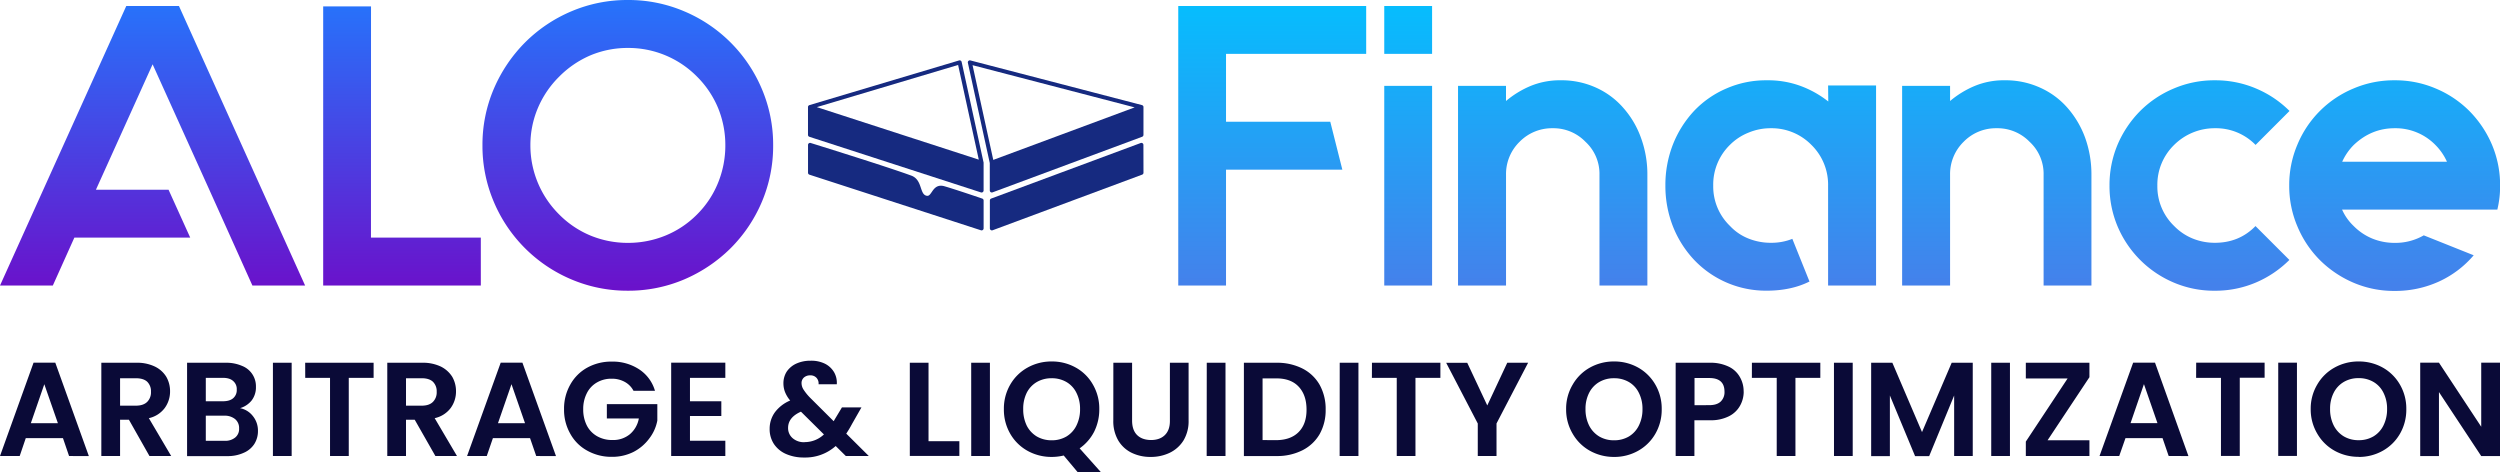<svg xmlns="http://www.w3.org/2000/svg" xmlns:xlink="http://www.w3.org/1999/xlink" viewBox="0 0 1523.44 287.88"><defs><style>.cls-1{fill:url(#Безымянный_градиент);}.cls-2,.cls-3{fill:#162a80;}.cls-2{fill-opacity:0;}.cls-4{fill:url(#Безымянный_градиент_2);}.cls-5{fill:#0a0a37;}</style><linearGradient id="Безымянный_градиент" x1="-198.29" y1="685.04" x2="-198.29" y2="686.04" gradientTransform="matrix(471.18, 0, 0, -177.18, 93666.03, 121550.88)" gradientUnits="userSpaceOnUse"><stop offset="0" stop-color="#6a12cb"/><stop offset="1" stop-color="#2575fc"/></linearGradient><linearGradient id="Безымянный_градиент_2" x1="-198.08" y1="685.09" x2="-198.08" y2="686.09" gradientTransform="matrix(805.48, 0, 0, -173.51, 160670.98, 119044.09)" gradientUnits="userSpaceOnUse"><stop offset="0" stop-color="#4481eb"/><stop offset="1" stop-color="#05befe"/></linearGradient></defs><g id="Слой_2" data-name="Слой 2"><g id="Слой_1-2" data-name="Слой 1"><path class="cls-1" d="M109.06,3.67h0L185.93,174H153.81l-13.13-29.22h0l-13.13-29.16h0L93,39.18,58.45,115.62h44.26l13.2,29.16H45.32L32.19,174H0L76.94,3.67Zm117,141.11H293V174H196.94V3.88h29.15ZM382.59,29.22h0a58.69,58.69,0,0,0-22.66,4.45,60.18,60.18,0,0,0-19.2,13.06h0a59.32,59.32,0,0,0-13,19.2,57.84,57.84,0,0,0-4.52,22.66h0a59.19,59.19,0,0,0,17.51,42.07h0a58.33,58.33,0,0,0,19.2,12.92A59.56,59.56,0,0,0,382.59,148h0a60.1,60.1,0,0,0,22.73-4.37,57.85,57.85,0,0,0,19.41-12.92h0a57.57,57.57,0,0,0,12.85-19.34A60.1,60.1,0,0,0,442,88.59h0a59.56,59.56,0,0,0-4.37-22.66,58.74,58.74,0,0,0-12.85-19.2h0a58.74,58.74,0,0,0-42.14-17.51Zm0-29.22h0A86.68,86.68,0,0,1,417,6.92a88.58,88.58,0,0,1,47.22,47.22,86.68,86.68,0,0,1,6.92,34.45h0A87,87,0,0,1,464.26,123a89.06,89.06,0,0,1-19,28.23,90.75,90.75,0,0,1-28.23,19,86.68,86.68,0,0,1-34.45,6.92h0a87,87,0,0,1-34.45-6.92A88.58,88.58,0,0,1,300.92,123,87,87,0,0,1,294,88.59h0a86.68,86.68,0,0,1,6.92-34.45,90.52,90.52,0,0,1,19-28.23,88.84,88.84,0,0,1,28.23-19A87,87,0,0,1,382.59,0Z"/><rect class="cls-2" x="492.35" y="36.78" width="204.42" height="103.6"/><path class="cls-3" d="M598.52,121c-.17-.06-16.56-5.66-23.12-7.53a7.36,7.36,0,0,0-2-.3c-3,0-4.45,2.14-5.63,3.87s-1.84,2.56-3.2,2.23c-1.87-.46-2.51-2.11-3.4-4.75s-2-6.1-5.83-7.5C540.06,101.4,494.41,87.27,494,87.13a1.21,1.21,0,0,0-1.1.19,1.22,1.22,0,0,0-.51,1v16.94a1.23,1.23,0,0,0,.85,1.18l104.53,33.89a1.21,1.21,0,0,0,.38.06,1.24,1.24,0,0,0,1.24-1.24V122.2A1.24,1.24,0,0,0,598.52,121Z"/><path class="cls-3" d="M603.16,116.06a1.23,1.23,0,0,0,1.23,1.24,1.26,1.26,0,0,0,.43-.08L696,83.34a1.24,1.24,0,0,0,.8-1.16v-17s0,0,0,0,0,0,0,0,0-.06,0-.1a1.15,1.15,0,0,0-.2-.53,2,2,0,0,0-.14-.16c-.06,0-.09-.12-.15-.16a.86.86,0,0,0-.28-.11s-.07-.06-.11-.07L591.32,36.82a1.24,1.24,0,0,0-1.17.31,1.22,1.22,0,0,0-.35,1.15l13.35,61.1h0ZM592.65,39.72l98.78,25.72-86.16,32Z"/><path class="cls-3" d="M696.77,88.31a1.23,1.23,0,0,0-1.66-1.16L604,121a1.24,1.24,0,0,0-.8,1.16v17a1.23,1.23,0,0,0,1.23,1.23,1.25,1.25,0,0,0,.43-.07L696,106.42a1.24,1.24,0,0,0,.81-1.16Z"/><path class="cls-3" d="M599.33,98.86,586,37.75a1.24,1.24,0,0,0-1.56-.92L493.24,64.05c-.05,0-.07,0-.11.07a1.28,1.28,0,0,0-.27.11c-.06,0-.1.13-.16.19l-.12.15a1.08,1.08,0,0,0-.21.62s0,0,0,0h0v17a1.23,1.23,0,0,0,.86,1.17l104.53,33.89a1,1,0,0,0,.38.06,1.29,1.29,0,0,0,.73-.23,1.26,1.26,0,0,0,.51-1V99.12s0-.07,0-.11S599.34,98.91,599.33,98.86ZM583.85,39.58l12.6,57.7L557.12,84.53,497.75,65.28Z"/><path class="cls-4" d="M832.52,32.82H747.11V74.19h63.53L818,103.41H747.11V174H718V3.67H832.52ZM872.68,174H843.53V52.31h29.15ZM843.53,32.82V3.67h29.15V32.82ZM951,48.92h0a50.79,50.79,0,0,1,21.67,4.52,48.26,48.26,0,0,1,16.65,12.42,55.75,55.75,0,0,1,10.73,18.35,64.63,64.63,0,0,1,3.82,22.38h0V174H974.68V106.59a26.54,26.54,0,0,0-8.54-20.19h0a27.1,27.1,0,0,0-19.9-8.26h0A27.67,27.67,0,0,0,926,86.4h0a27.46,27.46,0,0,0-8.26,20.19h0V174H888.49V52.31h29.23v9.24a57.92,57.92,0,0,1,14.82-9.1A46.83,46.83,0,0,1,951,48.92Zm163,3.17h29.23V174h-29.23V113.15a33.91,33.91,0,0,0-10.16-24.84h0a33.94,33.94,0,0,0-24.85-10.17h0a34.79,34.79,0,0,0-13.48,2.68,33.52,33.52,0,0,0-11.36,7.49h0A33.79,33.79,0,0,0,1044,113.15h0a33.35,33.35,0,0,0,10.24,24.57h0a31,31,0,0,0,11.36,7.69,36.2,36.2,0,0,0,13.48,2.54h0a34.32,34.32,0,0,0,13.13-2.4h0l10.45,26q-11.16,5.58-26.05,5.58h0a60.27,60.27,0,0,1-44.26-18.78,64.16,64.16,0,0,1-12.91-20.4,67.49,67.49,0,0,1-4.59-24.85h0a67.76,67.76,0,0,1,4.59-25.06,65,65,0,0,1,12.91-20.47A59,59,0,0,1,1052,53.93a60.06,60.06,0,0,1,24.63-5h0a57.06,57.06,0,0,1,21.18,3.67,61.56,61.56,0,0,1,16.3,9.25h0Zm107.58-3.17h0a50.76,50.76,0,0,1,21.67,4.52A48.2,48.2,0,0,1,1260,65.86a57.54,57.54,0,0,1,10.73,18.35,66,66,0,0,1,3.74,22.38h0V174h-29.15V106.59a26.58,26.58,0,0,0-8.54-20.19h0a27.22,27.22,0,0,0-20-8.26h0a27.46,27.46,0,0,0-20.19,8.26h0a27.5,27.5,0,0,0-8.26,20.19h0V174h-29.22V52.31h29.22v9.24a58,58,0,0,1,14.83-9.1A46.47,46.47,0,0,1,1221.67,48.92Zm152.82,88.8,20.69,20.68a64.74,64.74,0,0,1-20.4,13.76,63,63,0,0,1-25.06,5h0a62.56,62.56,0,0,1-25.06-5A64.36,64.36,0,0,1,1290.42,138a63.35,63.35,0,0,1-4.94-24.85h0a63.59,63.59,0,0,1,4.94-25.06,65.65,65.65,0,0,1,13.77-20.47,63.53,63.53,0,0,1,20.47-13.69,62.73,62.73,0,0,1,25.06-5h0a63.11,63.11,0,0,1,25.06,5,63.88,63.88,0,0,1,20.4,13.69h0l-20.69,20.69a33.68,33.68,0,0,0-24.77-10.17h0a35,35,0,0,0-24.85,10.17h0a33.82,33.82,0,0,0-10.23,24.84h0a33.38,33.38,0,0,0,10.23,24.57h0a33.37,33.37,0,0,0,11.44,7.69,35.62,35.62,0,0,0,13.41,2.54h0q14.82,0,24.77-10.23Zm147.25-10h-94.45a31.1,31.1,0,0,0,7.06,10h0a34.34,34.34,0,0,0,11.44,7.69A35.62,35.62,0,0,0,1459.2,148h0a34.54,34.54,0,0,0,17.79-4.59h0l30.42,12.15a61.11,61.11,0,0,1-21.17,16,64,64,0,0,1-27,5.72h0a62.6,62.6,0,0,1-25.06-5,65.5,65.5,0,0,1-20.47-13.76A63.88,63.88,0,0,1,1400,138a62.53,62.53,0,0,1-5-24.85h0a62.77,62.77,0,0,1,5-25.06,63.25,63.25,0,0,1,34.16-34.16,62.76,62.76,0,0,1,25.06-5h0a62.76,62.76,0,0,1,25.06,5,63.64,63.64,0,0,1,20.47,13.69,65.79,65.79,0,0,1,13.76,20.47,63.42,63.42,0,0,1,5,25.06h0a60.58,60.58,0,0,1-1.7,14.61ZM1459.2,78.14h0q-14.12,0-24.85,10.17h0a34.32,34.32,0,0,0-7.06,10.23h63.82a34.32,34.32,0,0,0-7.06-10.23h0A34,34,0,0,0,1459.2,78.14Z"/><path class="cls-5" d="M42.09,277.89,38.37,267H15.7L12,277.89H0L20.45,221H33.69l20.45,56.92Zm-23.3-20H35.28L27,234.13Zm85.53,20H91.08L78.56,255.77H73.17v22.12H61.75V221.05H83.16a24.8,24.8,0,0,1,11.17,2.3,16.54,16.54,0,0,1,7,6.26,17.44,17.44,0,0,1,2.3,8.88h0a17,17,0,0,1-3.25,10.15,16.51,16.51,0,0,1-9.67,6.18h0Zm-31.15-47.4v16.72h9.51c3.12,0,5.44-.76,7-2.3A8.19,8.19,0,0,0,92,238.73h0a8.08,8.08,0,0,0-2.29-6.1c-1.54-1.43-3.86-2.14-7-2.14H73.17Zm73.09,18.23a13,13,0,0,1,7.84,4.83,14,14,0,0,1,3.09,9h0a14.61,14.61,0,0,1-2.21,8,14.42,14.42,0,0,1-6.5,5.39,23.3,23.3,0,0,1-10,2H114V221.05h23.47a24,24,0,0,1,10,1.91,13.28,13.28,0,0,1,8.49,12.76h0a13.07,13.07,0,0,1-2.62,8.32,14.29,14.29,0,0,1-7.05,4.68Zm-20.85-18.47v14.27h10.38q4.13,0,6.26-1.83a6.46,6.46,0,0,0,2.22-5.31h0a6.39,6.39,0,0,0-2.22-5.23q-2.13-1.91-6.26-1.9H125.41Zm11.49,38.37a9.52,9.52,0,0,0,6.42-2,6.65,6.65,0,0,0,2.38-5.55h0a7,7,0,0,0-2.46-5.7,10,10,0,0,0-6.66-2.06H125.41v15.3Zm29.41-47.57h11.42v56.84H166.31Zm19.66,0h41.7v9.2H212.53v47.64H201.11V230.25H186Zm92.51,56.84H265.32l-12.6-22.12h-5.31v22.12H236V221.05h21.32a25.35,25.35,0,0,1,11.26,2.3,17.22,17.22,0,0,1,7,6.26,17.44,17.44,0,0,1,2.3,8.88h0a17,17,0,0,1-3.25,10.15,16.56,16.56,0,0,1-9.75,6.18h0Zm-31.07-47.4v16.72h9.51c3.06,0,5.36-.76,6.89-2.3a8.16,8.16,0,0,0,2.3-6.18h0a8.05,8.05,0,0,0-2.3-6.1q-2.3-2.15-6.89-2.14h-9.51Zm79.35,47.4L323,267H300.36l-3.73,10.86h-12L305.12,221h13.23l20.46,56.92Zm-23.31-20h16.49l-8.25-23.78Zm95.68-19.73H386.05a13,13,0,0,0-5.39-5.47,16,16,0,0,0-7.93-1.91h0a17.26,17.26,0,0,0-9,2.3,15.41,15.41,0,0,0-6.11,6.5,20.9,20.9,0,0,0-2.22,9.75h0a21.39,21.39,0,0,0,2.22,10,15.82,15.82,0,0,0,6.26,6.5,18.22,18.22,0,0,0,9.28,2.3h0a15.86,15.86,0,0,0,10.62-3.49A16.33,16.33,0,0,0,389.3,255H369.8v-8.72h30.76v10a25.6,25.6,0,0,1-4.92,10.94,27.71,27.71,0,0,1-9.59,8.16,28.85,28.85,0,0,1-13.24,3h0a30,30,0,0,1-14.9-3.73,25.94,25.94,0,0,1-10.38-10.31,29.33,29.33,0,0,1-3.81-15h0a29.62,29.62,0,0,1,3.81-15A26.43,26.43,0,0,1,357.91,224a30.25,30.25,0,0,1,14.82-3.65h0A29.4,29.4,0,0,1,389.38,225a23.4,23.4,0,0,1,9.75,13.16ZM442,230.25H420.45v14.27h19.11v9H420.45v15.07H442v9.27H409V221h33Zm87.43,47.64h-14l-6.18-6.1a27.77,27.77,0,0,1-19.26,7h0a26.55,26.55,0,0,1-11-2.14,17,17,0,0,1-7.38-6.1,16.36,16.36,0,0,1-2.61-9.2h0a17.17,17.17,0,0,1,3.17-10.07,22.38,22.38,0,0,1,9.35-7.21h0a18.9,18.9,0,0,1-3.17-5.23,14.68,14.68,0,0,1-.95-5.31h0a13.08,13.08,0,0,1,2-7.06,14.23,14.23,0,0,1,5.87-4.91,20.82,20.82,0,0,1,8.8-1.75h0a18.81,18.81,0,0,1,8.8,1.91,13.42,13.42,0,0,1,5.47,5.23,12.87,12.87,0,0,1,1.58,7.21h-11.1a5.06,5.06,0,0,0-1.34-4,4.89,4.89,0,0,0-3.73-1.43h0a5.67,5.67,0,0,0-3.8,1.27,4.45,4.45,0,0,0-1.51,3.49h0a7.38,7.38,0,0,0,1.27,4,30.81,30.81,0,0,0,4,4.92h0L508,256.65a1.27,1.27,0,0,0,.24-.32l.16-.32h0l4.67-7.77h11.89l-5.7,10a68.36,68.36,0,0,1-3.57,6h0Zm-39.16-8.48a17,17,0,0,0,11.81-4.68h0l-14-13.87q-7.85,3.48-7.84,9.91h0A8.05,8.05,0,0,0,483,267a10.41,10.41,0,0,0,7.29,2.46Zm75.55-48.36v47.8h18.79v9H554.42V221.05Zm26,0h11.41v56.84H591.84ZM671,287.88H656.84l-8.64-10.31a31,31,0,0,1-7.37.87h0a29.87,29.87,0,0,1-14.67-3.72,27.6,27.6,0,0,1-10.54-10.39,29.3,29.3,0,0,1-3.88-15.06h0a29,29,0,0,1,3.88-14.9A27.58,27.58,0,0,1,626.16,224a29.77,29.77,0,0,1,14.67-3.73h0A29.6,29.6,0,0,1,655.57,224,27.06,27.06,0,0,1,666,234.37a29,29,0,0,1,3.88,14.9h0a30.34,30.34,0,0,1-3.17,13.88,28,28,0,0,1-8.8,10.06h0Zm-47.48-38.61a22.54,22.54,0,0,0,2.14,10.07,16.43,16.43,0,0,0,6.18,6.66,17.72,17.72,0,0,0,9,2.3h0a17.46,17.46,0,0,0,9-2.3,15.92,15.92,0,0,0,6.1-6.66,21.9,21.9,0,0,0,2.22-10.07h0a21.25,21.25,0,0,0-2.22-9.91,15.42,15.42,0,0,0-6.1-6.58,17.46,17.46,0,0,0-9-2.29h0a17.71,17.71,0,0,0-9,2.29,15.91,15.91,0,0,0-6.18,6.58,21.87,21.87,0,0,0-2.14,9.91Zm54.93-28.22h11.42v35.2q0,5.79,3,8.8t8.48,3.09h0q5.48,0,8.56-3.09t3-8.8h0v-35.2H724.3v35.12a22.78,22.78,0,0,1-3.09,12.21,20.2,20.2,0,0,1-8.4,7.53,26.41,26.41,0,0,1-11.66,2.53h0a25.87,25.87,0,0,1-11.57-2.53,19.3,19.3,0,0,1-8.16-7.53,23.22,23.22,0,0,1-3-12.21h0Zm56.92,0h11.42v56.84H735.32Zm42.49,0a34.21,34.21,0,0,1,15.77,3.49,25.07,25.07,0,0,1,10.55,10,30.25,30.25,0,0,1,3.64,15.06h0a29.66,29.66,0,0,1-3.64,14.9,25.13,25.13,0,0,1-10.55,9.91,34.08,34.08,0,0,1-15.77,3.49H758V221.05Zm-.4,47.17q9,0,13.88-4.92t4.83-13.71h0q0-8.88-4.83-14t-13.88-5h-8.08v37.58Zm38.93-47.17h11.41v56.84H816.34Zm19.65,0h41.7v9.2H862.55v47.64H851.14V230.25H836Zm82.45,0H931.2l-19.26,37v19.82H900.52V258.07l-19.26-37H894.1l12.21,26Zm65.08,57.39a29.87,29.87,0,0,1-14.67-3.72,27.6,27.6,0,0,1-10.54-10.39,28.87,28.87,0,0,1-4-15.06h0a28.61,28.61,0,0,1,4-14.9A27.58,27.58,0,0,1,968.85,224a29.77,29.77,0,0,1,14.67-3.73h0A29.6,29.6,0,0,1,998.26,224a27.75,27.75,0,0,1,10.47,10.38,29,29,0,0,1,3.88,14.9h0a29.3,29.3,0,0,1-3.88,15.06,27.63,27.63,0,0,1-10.55,10.39,29.53,29.53,0,0,1-14.66,3.72Zm0-10.14a17.46,17.46,0,0,0,9-2.3,15.92,15.92,0,0,0,6.1-6.66,21.9,21.9,0,0,0,2.22-10.07h0a21.25,21.25,0,0,0-2.22-9.91,15.42,15.42,0,0,0-6.1-6.58,17.46,17.46,0,0,0-9-2.29h0a17.43,17.43,0,0,0-9,2.29,15.91,15.91,0,0,0-6.18,6.58,21.25,21.25,0,0,0-2.22,9.91h0a21.9,21.9,0,0,0,2.22,10.07,16.43,16.43,0,0,0,6.18,6.66,17.43,17.43,0,0,0,9,2.3Zm79-29.65a17.51,17.51,0,0,1-2.22,8.56,15.83,15.83,0,0,1-6.74,6.42,24.33,24.33,0,0,1-11.57,2.46h-9.51v21.8h-11.42V221.05H1042a25.35,25.35,0,0,1,11.26,2.3,15.36,15.36,0,0,1,6.89,6.26,17.21,17.21,0,0,1,2.38,9Zm-21,8.24c3.11,0,5.44-.73,7-2.21a7.85,7.85,0,0,0,2.3-6h0q0-8.33-9.27-8.32h-9v16.56Zm26-25.84h41.69v9.2H1094.1v47.64h-11.41V230.25h-15.14Zm50,0H1129v56.84h-11.41Zm71.74,0h12.84v56.84h-11.34V241l-15.22,36.94H1167L1151.65,241v36.94h-11.41V221.05h12.92l18.07,42.25Zm24.1,0h11.41v56.84h-11.41Zm59.84,8.8-25.52,38.45h25.52v9.59h-38.76v-8.8l25.45-38.45h-25.45v-9.59h38.76Zm48.28,48L1317.81,267h-22.6l-3.8,10.86h-12L1299.89,221h13.32l20.37,56.92Zm-23.23-20h16.41l-8.24-23.78Zm40-36.86H1380v9.2h-15.14v47.64H1353.4V230.25h-15.14Zm50,0h11.41v56.84h-11.41Zm49,57.39a29.84,29.84,0,0,1-14.67-3.72,27.6,27.6,0,0,1-10.54-10.39,28.87,28.87,0,0,1-4-15.06h0a28.61,28.61,0,0,1,4-14.9A27.58,27.58,0,0,1,1422.6,224a29.75,29.75,0,0,1,14.67-3.73h0A29.6,29.6,0,0,1,1452,224a27.75,27.75,0,0,1,10.47,10.38,29,29,0,0,1,3.88,14.9h0a29.3,29.3,0,0,1-3.88,15.06,27.63,27.63,0,0,1-10.55,10.39,29.56,29.56,0,0,1-14.66,3.72Zm0-10.14a17.42,17.42,0,0,0,9-2.3,15.88,15.88,0,0,0,6.11-6.66,21.9,21.9,0,0,0,2.22-10.07h0a21.25,21.25,0,0,0-2.22-9.91,15.39,15.39,0,0,0-6.11-6.58,17.42,17.42,0,0,0-9-2.29h0a17.43,17.43,0,0,0-9,2.29,15.91,15.91,0,0,0-6.18,6.58,21.25,21.25,0,0,0-2.22,9.91h0a21.9,21.9,0,0,0,2.22,10.07,16.43,16.43,0,0,0,6.18,6.66,17.43,17.43,0,0,0,9,2.3ZM1523.44,221v56.92H1512l-25.76-39v39h-11.42V221h11.42L1512,260.05V221Z"/></g></g></svg>